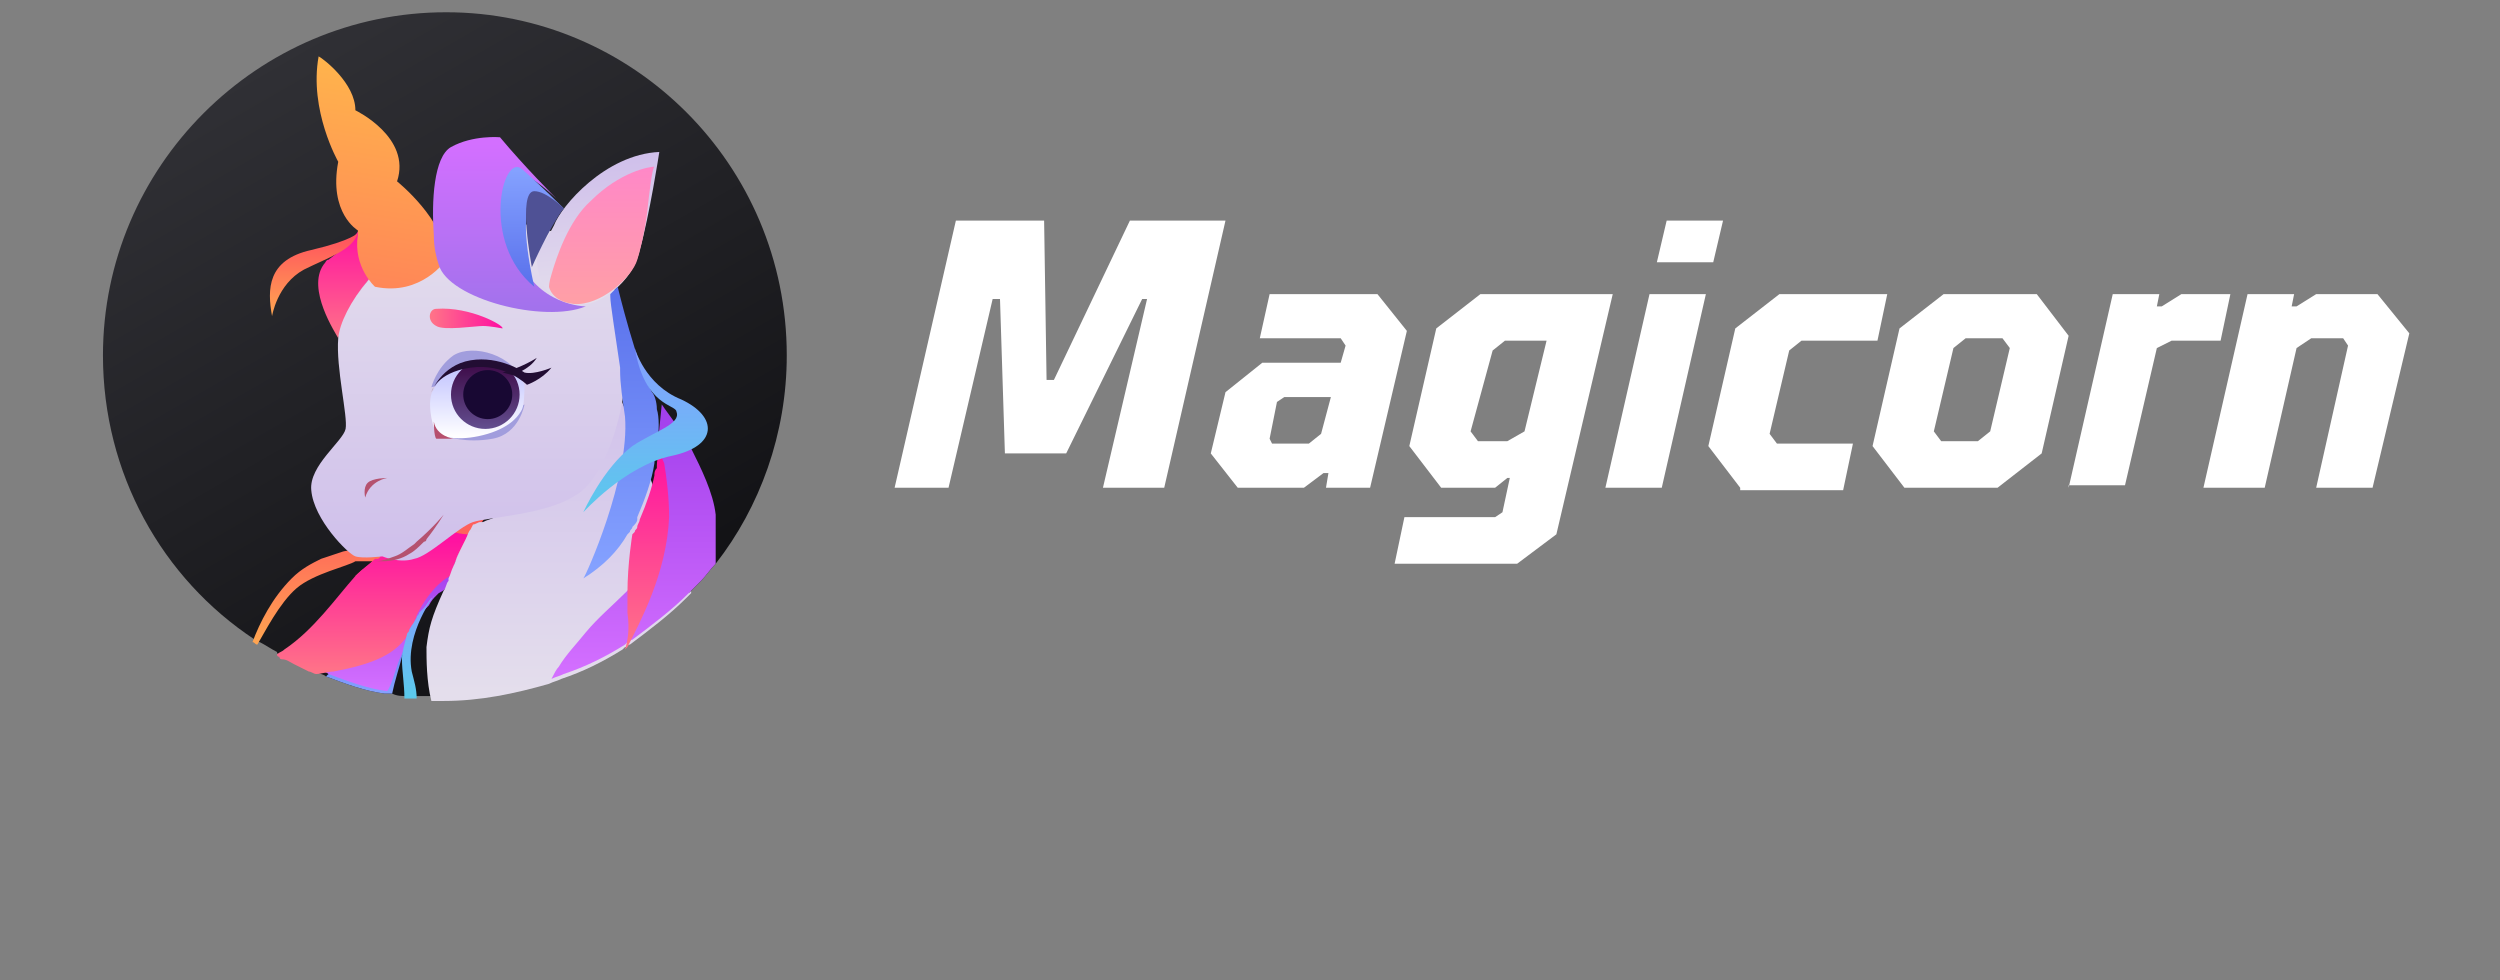 <?xml version="1.0" encoding="utf-8"?>
<!-- Generator: Adobe Illustrator 26.2.1, SVG Export Plug-In . SVG Version: 6.00 Build 0)  -->
<svg version="1.1" id="Layer_1" xmlns="http://www.w3.org/2000/svg" xmlns:xlink="http://www.w3.org/1999/xlink" x="0px" y="0px"
	 viewBox="0 0 102 40" style="enable-background:new 0 0 102 40;" xml:space="preserve">
<rect x="0" y="0" width="102" height="40" fill="#808080" stroke="none"/>
<style type="text/css">
	.st0{fill:#FFFFFF;}
	.st1{fill-rule:evenodd;clip-rule:evenodd;fill:url(#SVGID_1_);}
	.st2{fill-rule:evenodd;clip-rule:evenodd;fill:url(#SVGID_00000127728539752850104370000011635353982283338686_);}
	.st3{fill-rule:evenodd;clip-rule:evenodd;fill:url(#SVGID_00000124848520119563757660000007906930753285965189_);}
	.st4{fill-rule:evenodd;clip-rule:evenodd;fill:url(#SVGID_00000104683023848255405540000011516393088857932471_);}
	.st5{fill-rule:evenodd;clip-rule:evenodd;fill:url(#SVGID_00000041259209987332507870000015650329689403741336_);}
	.st6{fill-rule:evenodd;clip-rule:evenodd;fill:url(#SVGID_00000098906203576382659540000016466543873720449697_);}
	.st7{fill-rule:evenodd;clip-rule:evenodd;fill:url(#SVGID_00000029764166372592529050000016484546823509154713_);}
	.st8{fill-rule:evenodd;clip-rule:evenodd;fill:url(#SVGID_00000096775727500615826840000011230874826559935117_);}
	.st9{fill-rule:evenodd;clip-rule:evenodd;fill:url(#SVGID_00000103950778649008866330000003973243187686319780_);}
	.st10{fill:url(#SVGID_00000072999374057020382630000017020633412957597614_);}
	.st11{fill-rule:evenodd;clip-rule:evenodd;fill:url(#SVGID_00000025406621764631677430000004654052030378214320_);}
	.st12{fill-rule:evenodd;clip-rule:evenodd;fill:url(#SVGID_00000054257349091534223680000010407626425150798519_);}
	.st13{fill-rule:evenodd;clip-rule:evenodd;fill:url(#SVGID_00000000936672349799694140000006531862374306834102_);}
	.st14{fill-rule:evenodd;clip-rule:evenodd;fill:url(#SVGID_00000153705641370738880110000012359921317830424980_);}
	.st15{fill-rule:evenodd;clip-rule:evenodd;fill:#4F5195;}
	.st16{fill-rule:evenodd;clip-rule:evenodd;fill:url(#SVGID_00000054966136020732641190000013990517315980358844_);}
	.st17{fill-rule:evenodd;clip-rule:evenodd;fill:url(#SVGID_00000021817915678132333570000000265205442751183255_);}
	.st18{fill-rule:evenodd;clip-rule:evenodd;fill:url(#SVGID_00000122693948594781206100000007628185507502076560_);}
	.st19{fill-rule:evenodd;clip-rule:evenodd;fill:#A19DDD;}
	.st20{fill-rule:evenodd;clip-rule:evenodd;fill:url(#SVGID_00000124134733043982954500000011837464313985391782_);}
	.st21{fill-rule:evenodd;clip-rule:evenodd;fill:url(#SVGID_00000124134084300185902230000006100784274415516851_);}
	.st22{fill-rule:evenodd;clip-rule:evenodd;fill:#180833;}
	.st23{fill-rule:evenodd;clip-rule:evenodd;fill:#220D33;}
	.st24{fill-rule:evenodd;clip-rule:evenodd;fill:#B64F6D;}
	.st25{fill-rule:evenodd;clip-rule:evenodd;fill:url(#SVGID_00000070831465951389462410000011636091723971971982_);}
	.st26{fill-rule:evenodd;clip-rule:evenodd;fill:#B5526F;}
	.st27{fill-rule:evenodd;clip-rule:evenodd;fill:url(#SVGID_00000003075439854322490570000004131659237717373836_);}
	.st28{fill-rule:evenodd;clip-rule:evenodd;fill:url(#SVGID_00000103986470007136479650000009229239006035254926_);}
</style>
<g>
	<path class="st0" d="M36.5,19.9L39,9h3.6l0.1,6.5H43L46.1,9h3.9l-2.5,10.9H45l1.8-7.7h-0.2l-3.1,6.3H41l-0.2-6.3h-0.3l-1.8,7.7
		H36.5z"/>
	<path class="st0" d="M50.5,19.9l-1.1-1.4l0.6-2.5l1.5-1.2h3.2l0.2-0.7l-0.2-0.3h-3.3l0.4-1.8h4.4l1.2,1.5l-1.5,6.4h-1.8l0.1-0.6
		h-0.2l-0.8,0.6H50.5z M51.9,18.1h1.5l0.5-0.4l0.4-1.5h-1.9l-0.3,0.2l-0.3,1.5L51.9,18.1z"/>
	<path class="st0" d="M56.9,23l0.4-1.9h3.7l0.3-0.2l0.3-1.4h-0.1L61,19.9h-2.2l-1.3-1.7l1.1-4.8l1.8-1.4h5.4l-2.3,9.8L61.9,23H56.9z
		 M60.3,18h1.2l0.7-0.4l0.9-3.7h-1.7l-0.5,0.4L60,17.6L60.3,18z"/>
	<path class="st0" d="M65.5,19.9l1.8-7.9h2.3l-1.8,7.9H65.5z M67.6,10.7L68,9h2.3l-0.4,1.7H67.6z"/>
	<path class="st0" d="M71,19.9l-1.3-1.7l1.1-4.8l1.8-1.4h4.4l-0.4,1.9h-3.1l-0.5,0.4l-0.8,3.4l0.3,0.4h3.1l-0.4,1.9H71z"/>
	<path class="st0" d="M77.7,19.9l-1.3-1.7l1.1-4.8l1.8-1.4h3.8l1.3,1.7l-1.1,4.8l-1.8,1.4H77.7z M79.2,18h1.5l0.5-0.4l0.8-3.4
		l-0.3-0.4h-1.5l-0.5,0.4l-0.8,3.4L79.2,18z"/>
	<path class="st0" d="M84.4,19.9l1.8-7.9h1.9l-0.1,0.5h0.2l0.8-0.5H91l-0.4,1.9h-2L88,14.2l-1.3,5.6H84.4z"/>
	<path class="st0" d="M89.9,19.9l1.8-7.9h1.9l-0.1,0.5h0.2l0.8-0.5h2.5l1.3,1.6l-1.5,6.3h-2.3l1.3-5.8l-0.2-0.3h-1.3l-0.6,0.4
		l-1.3,5.7H89.9z"/>
</g>
<g>
	<g>
		<linearGradient id="SVGID_1_" gradientUnits="userSpaceOnUse" x1="25.104" y1="26.598" x2="11.102" y2="2.346">
			<stop  offset="0" style="stop-color:#111114"/>
			<stop  offset="1" style="stop-color:#303035"/>
		</linearGradient>
		<path class="st1" d="M32.1,14.5c0,3.2-1.1,6.2-2.9,8.5c0,0,0,0,0,0c0,0,0,0,0,0c0,0,0,0,0,0c-0.2,0.2-0.4,0.5-0.6,0.7c0,0,0,0,0,0
			c-0.1,0.1-0.2,0.2-0.3,0.3c-0.1,0.1-0.1,0.1-0.2,0.2c-0.7,0.7-1.5,1.3-2.3,1.9c-0.1,0-0.1,0.1-0.2,0.1c0,0-0.1,0.1-0.1,0.1
			c0,0,0,0,0,0c-0.8,0.5-1.6,0.9-2.5,1.2c-0.2,0.1-0.3,0.1-0.5,0.2c-1.4,0.4-2.8,0.7-4.3,0.7c-0.2,0-0.3,0-0.5,0c-0.2,0-0.4,0-0.6,0
			c-0.2,0-0.3,0-0.5,0c-0.2,0-0.4,0-0.6-0.1c-0.1,0-0.2,0-0.3,0c-0.8-0.1-1.6-0.4-2.4-0.7c-0.1-0.1-0.3-0.1-0.4-0.2
			c-0.1,0-0.2-0.1-0.3-0.1c-0.2-0.1-0.4-0.2-0.6-0.3c-0.2-0.1-0.3-0.2-0.5-0.2c0,0-0.1,0-0.1-0.1c0,0-0.1,0-0.1-0.1
			c-0.2-0.1-0.5-0.3-0.7-0.4c0,0,0,0,0,0c-0.1,0-0.1-0.1-0.2-0.1c-3.8-2.5-6.2-6.8-6.2-11.6c0-7.7,6.3-14,14-14
			C25.8,0.5,32.1,6.7,32.1,14.5z"/>
		
			<linearGradient id="SVGID_00000183931254442954002970000004312593049690688431_" gradientUnits="userSpaceOnUse" x1="15.164" y1="28.312" x2="15.164" y2="25.072">
			<stop  offset="3.351960e-02" style="stop-color:#84A1FF"/>
			<stop  offset="0.983" style="stop-color:#5B72EC"/>
		</linearGradient>
		<path style="fill-rule:evenodd;clip-rule:evenodd;fill:url(#SVGID_00000183931254442954002970000004312593049690688431_);" d="
			M17.1,25.1C17.1,25.1,17.1,25.1,17.1,25.1c0,0.1-0.3,0.7-0.7,1.7c-0.1,0.4-0.3,1-0.4,1.5c-0.1,0-0.2,0-0.3,0
			c-0.8-0.1-1.6-0.4-2.4-0.7c0.1-0.1,0.2-0.2,0.3-0.2c0.1-0.1,0.2-0.2,0.3-0.3c0.8-0.6,1.4-1.1,2-1.4c0.5-0.3,0.9-0.5,1.1-0.6l0,0
			C17,25.1,17.1,25.1,17.1,25.1C17.1,25.1,17.1,25.1,17.1,25.1z"/>
		
			<linearGradient id="SVGID_00000177473868732003417390000008893408450619271600_" gradientUnits="userSpaceOnUse" x1="15.321" y1="26.258" x2="15.321" y2="20.188">
			<stop  offset="1.711450e-02" style="stop-color:#FFA451"/>
			<stop  offset="0.967" style="stop-color:#FF515E"/>
		</linearGradient>
		<path style="fill-rule:evenodd;clip-rule:evenodd;fill:url(#SVGID_00000177473868732003417390000008893408450619271600_);" d="
			M20.3,20.2L20,20.7l0,0l0,0.1L19.8,21l0,0.1l-0.2,0.3l-0.1,0.1l-0.7,1l0,0c0,0,0,0,0,0c0,0-0.6,0.7-1.5,0.8
			c-0.3,0-0.7,0.1-1.2,0.1c-0.5,0-1,0.1-1.6,0.1c0,0,0,0,0,0c0.2-0.2,0.5-0.4,0.7-0.6c-0.3,0-0.5,0-0.7,0c-0.3,0.2-1.7,0.5-2.4,1.1
			c-0.7,0.6-1.3,1.8-1.6,2.3c-0.1,0-0.1-0.1-0.2-0.1c0.3-0.8,0.8-1.8,1.6-2.6c0.4-0.4,0.8-0.6,1.2-0.8c0,0,0,0,0,0
			c0.3-0.1,0.6-0.2,0.9-0.3c0.9-0.2,1.9-0.3,2.7-0.4c0.2,0,0.3,0,0.4-0.1c0,0,0,0,0,0c0.1,0,0.2,0,0.2,0h0c0.2,0,0.5-0.1,0.7-0.2
			c0.7-0.3,1.3-0.7,1.6-1c0,0,0.1-0.1,0.1-0.1C20.1,20.4,20.3,20.2,20.3,20.2z"/>
		
			<linearGradient id="SVGID_00000063597877348348854330000012639703106438604957_" gradientUnits="userSpaceOnUse" x1="15.043" y1="28.264" x2="15.043" y2="22.981">
			<stop  offset="3.351960e-02" style="stop-color:#D36FFF"/>
			<stop  offset="0.983" style="stop-color:#A240EC"/>
		</linearGradient>
		<path style="fill-rule:evenodd;clip-rule:evenodd;fill:url(#SVGID_00000063597877348348854330000012639703106438604957_);" d="
			M18.6,23c-0.1,0.2-0.1,0.3-0.2,0.5c0,0,0,0,0,0.1l0,0c0,0,0,0,0,0l-0.2,0.4l0,0c0,0-0.1,0.1-0.3,0.2c0,0,0,0,0,0c0,0,0,0,0,0
			c0,0,0,0,0,0c0,0,0,0,0,0c0,0,0,0,0,0c0,0,0,0,0,0c0,0,0,0-0.1,0.1c0,0,0,0,0,0c0,0,0,0,0,0c0,0,0,0,0,0c0,0,0,0,0,0c0,0,0,0,0,0
			c-0.1,0.1-0.2,0.2-0.3,0.4c0,0,0,0,0,0c0,0,0,0-0.1,0.1c0,0,0,0-0.1,0.1c0,0-0.1,0.1-0.1,0.1c0,0,0,0,0,0
			c-0.1,0.1-0.2,0.3-0.3,0.5c0,0.1-0.1,0.1-0.1,0.2c0,0,0,0,0,0c0,0,0,0,0,0.1c-0.2,0.3-0.3,0.7-0.5,1.1c-0.2,0.5-0.3,1-0.5,1.3
			c-0.8-0.1-1.6-0.4-2.4-0.7c-0.1-0.1-0.3-0.1-0.4-0.2c-0.1,0-0.2-0.1-0.3-0.1c-0.2-0.1-0.4-0.2-0.6-0.3c-0.2-0.1-0.3-0.2-0.5-0.2
			c0.7-0.4,1.4-0.7,2.1-1.1c1-0.5,2-1.1,2.8-1.5C17.7,23.5,18.6,23,18.6,23z"/>
		
			<linearGradient id="SVGID_00000063599490907034902800000015112823793304393346_" gradientUnits="userSpaceOnUse" x1="15.18" y1="27.45" x2="15.18" y2="21.774">
			<stop  offset="1.711450e-02" style="stop-color:#FF7288"/>
			<stop  offset="0.967" style="stop-color:#FF11A1"/>
		</linearGradient>
		<path style="fill-rule:evenodd;clip-rule:evenodd;fill:url(#SVGID_00000063599490907034902800000015112823793304393346_);" d="
			M19.1,21.8l-0.3,0.6l0,0l0,0c0,0,0,0,0,0c-0.1,0.2-0.1,0.3-0.2,0.5c-0.1,0.2-0.1,0.3-0.2,0.5c0,0,0,0,0,0.1l0,0c0,0,0,0,0,0
			c-0.1,0-0.8,0.4-1.4,1.6l0,0c0,0.1-0.1,0.2-0.1,0.3c0,0,0,0.1-0.1,0.1c0,0,0,0,0,0c0,0.1-0.1,0.1-0.1,0.2c0,0,0,0,0,0
			c0,0,0,0,0,0.1c-0.5,0.9-1.5,1.3-3.1,1.6c-0.2,0-0.5,0.1-0.7,0.1c-0.1,0-0.2-0.1-0.3-0.1c-0.2-0.1-0.4-0.2-0.6-0.3
			c-0.2-0.1-0.3-0.2-0.5-0.2c0,0-0.1,0-0.1-0.1c0,0-0.1,0-0.1-0.1c0.1-0.1,0.2-0.1,0.3-0.2c1.2-0.8,2.1-2.1,2.9-3h0
			c0,0,0.1-0.1,0.1-0.1c0.2-0.2,0.5-0.4,0.7-0.6c0,0,0,0,0,0c0,0,0,0,0.1,0c0,0,0,0,0,0c0,0,0.1,0,0.1-0.1c0.5-0.3,1.1-0.5,1.6-0.7
			c0,0,0,0,0,0c0.1,0,0.2-0.1,0.3-0.1c0.4-0.1,0.8-0.2,1.1-0.2h0C18.8,21.8,19.1,21.8,19.1,21.8C19.1,21.8,19.1,21.8,19.1,21.8z"/>
		
			<linearGradient id="SVGID_00000051377029138423857990000010451800825736493717_" gradientUnits="userSpaceOnUse" x1="17.13" y1="28.434" x2="17.13" y2="24.178">
			<stop  offset="1.711450e-02" style="stop-color:#5BC9EC"/>
			<stop  offset="0.967" style="stop-color:#84A1FF"/>
		</linearGradient>
		<path style="fill-rule:evenodd;clip-rule:evenodd;fill:url(#SVGID_00000051377029138423857990000010451800825736493717_);" d="
			M16.8,27.4c0.1,0.4,0.2,0.7,0.2,1.1c-0.2,0-0.3,0-0.5,0c0-0.6-0.1-1.1-0.1-1.6c0-0.3,0.1-0.6,0.2-1c0,0,0,0,0,0c0,0,0,0,0,0
			c0-0.1,0.1-0.1,0.1-0.2c0.1-0.2,0.2-0.3,0.3-0.5c0-0.1,0.1-0.1,0.1-0.2c0,0,0,0,0.1-0.1c0,0,0,0,0.1-0.1c0,0,0,0,0,0
			c0.1-0.1,0.2-0.3,0.3-0.4c0,0,0,0,0,0c0,0,0,0,0,0l0,0c0,0,0,0,0,0c0,0,0,0,0,0c0,0,0.1,0,0.1-0.1c0,0,0,0,0,0c0,0,0,0,0,0
			c0,0,0,0,0,0c0,0,0,0,0,0c0,0,0,0,0,0c0,0,0,0,0,0c0,0,0,0,0,0C17.8,24.2,16.5,25.8,16.8,27.4z"/>
		
			<linearGradient id="SVGID_00000132088269502314111890000001386833982310629543_" gradientUnits="userSpaceOnUse" x1="14.237" y1="13.88" x2="14.237" y2="9.244">
			<stop  offset="1.711450e-02" style="stop-color:#FF7288"/>
			<stop  offset="0.967" style="stop-color:#FF11A1"/>
		</linearGradient>
		<path style="fill-rule:evenodd;clip-rule:evenodd;fill:url(#SVGID_00000132088269502314111890000001386833982310629543_);" d="
			M15.6,10.9c-1.3,1-1.8,2.9-1.8,2.9s0,0,0,0c0,0,0,0,0,0c-0.1-0.2-1.3-2-0.6-3c0.1-0.1,0.1-0.2,0.2-0.2c0.8-0.6,1.2-1.1,1.3-1.3
			c0.1-0.1,0.1-0.1,0.1-0.1l0.5,1L15.6,10.9z"/>
		
			<linearGradient id="SVGID_00000176032708926964036230000000354145315929213596_" gradientUnits="userSpaceOnUse" x1="22.813" y1="28.472" x2="22.813" y2="15.154">
			<stop  offset="1.711450e-02" style="stop-color:#E4DEEC"/>
			<stop  offset="1" style="stop-color:#CFBFEB"/>
		</linearGradient>
		<path style="fill-rule:evenodd;clip-rule:evenodd;fill:url(#SVGID_00000176032708926964036230000000354145315929213596_);" d="
			M28.2,24.2c-0.1,0.1-0.1,0.1-0.2,0.2c-0.7,0.7-1.5,1.3-2.3,1.9c-0.1,0-0.1,0.1-0.2,0.1c0,0-0.1,0.1-0.1,0.1c0,0,0,0,0,0
			c-0.8,0.5-1.6,0.9-2.5,1.2c-0.2,0.1-0.3,0.1-0.5,0.2c-1.4,0.4-2.8,0.7-4.3,0.7c-0.2,0-0.3,0-0.5,0c-0.2-0.8-0.2-1.7-0.2-2.2
			c0.1-0.8,0.2-1.2,0.7-2.3l0,0c0.1-0.1,0.1-0.3,0.2-0.4l0,0c0,0,0,0,0-0.1c0.1-0.2,0.1-0.3,0.2-0.5c0.1-0.2,0.1-0.3,0.2-0.5
			c0,0,0,0,0,0s0,0,0,0c0.1-0.2,0.2-0.4,0.3-0.6c0.1-0.2,0.1-0.3,0.2-0.4c0.1-0.2,0.1-0.2,0.1-0.2c0.1,0,0.2-0.1,0.3-0.1h0
			c0,0,0.1,0,0.1,0c0,0,0,0,0,0c0.2-0.1,0.3-0.1,0.5-0.2c0,0,0,0,0,0c1.2-0.6,2.1-1.5,2.9-2.4c0,0,0,0,0,0c0.6-0.7,1-1.4,1.4-2v0
			c0.4-0.7,0.6-1.2,0.6-1.2s0.1,0.2,0.2,0.5c0,0,0,0.1,0,0.1c0,0,0,0,0,0c0,0,0,0.1,0,0.1c0.2,0.5,0.5,1.2,0.8,2.1
			c0,0.1,0.1,0.2,0.1,0.3v0c0.1,0.2,0.1,0.4,0.2,0.6c0,0,0,0,0,0c0,0.1,0.1,0.2,0.1,0.3c0,0,0,0,0,0c0.1,0.1,0.1,0.3,0.2,0.4
			c0.2,0.5,0.3,0.9,0.5,1.4c0.1,0.4,0.3,0.8,0.4,1.2c0.2,0.6,0.4,1.2,0.5,1.7C28.2,24.1,28.2,24.1,28.2,24.2z"/>
		
			<linearGradient id="SVGID_00000043429093713390404380000011364656677935760302_" gradientUnits="userSpaceOnUse" x1="19.115" y1="22.904" x2="19.115" y2="8.998">
			<stop  offset="0" style="stop-color:#CFBFEB"/>
			<stop  offset="0.983" style="stop-color:#E4DEEC"/>
		</linearGradient>
		<path style="fill-rule:evenodd;clip-rule:evenodd;fill:url(#SVGID_00000043429093713390404380000011364656677935760302_);" d="
			M23.5,20.2c-1.2,0.8-3.6,0.9-4.2,1.1c-0.6,0.2-1.8,1.4-2.4,1.5c-0.6,0.2-1.3-0.1-1.3-0.1s-0.8,0.1-1.1,0c-0.3-0.1-1.7-1.5-1.8-2.7
			C12.6,19,14,18,14.1,17.5c0.1-0.5-0.4-2.5-0.3-3.7c0.1-1.2,1.8-3.7,4.2-4.4c3.3-1,6.6,0.2,7.3,3.1C26.1,15.4,24.9,19.4,23.5,20.2z
			"/>
		
			<linearGradient id="SVGID_00000088821646500123177060000004637399956324243390_" gradientUnits="userSpaceOnUse" x1="49.508" y1="12.166" x2="49.508" y2="2.733" gradientTransform="matrix(0.989 0.151 -0.142 0.934 -32.402 -7.25)">
			<stop  offset="0" style="stop-color:#FF8757"/>
			<stop  offset="0.984" style="stop-color:#FFB34C"/>
		</linearGradient>
		<path style="fill:url(#SVGID_00000088821646500123177060000004637399956324243390_);" d="M18.2,10.6c0,0-1,1.5-2.9,1.1
			c0,0-0.9-0.8-0.7-2.1l0-0.2c0,0-1.2-0.7-0.8-2.8c0,0-1.2-2.1-0.8-4.3c0,0,0,0,0,0c0.2,0.1,1.5,1.1,1.5,2.2c0,0,2.3,1.1,1.7,2.9
			C16.2,7.4,18.2,9,18.2,10.6z"/>
		
			<linearGradient id="SVGID_00000008852822194463621240000000206252570828669589_" gradientUnits="userSpaceOnUse" x1="13.825" y1="64.894" x2="13.825" y2="58.986" gradientTransform="matrix(0.994 -0.108 0.108 0.994 4.043 -50.715)">
			<stop  offset="1.711450e-02" style="stop-color:#E4DEEC"/>
			<stop  offset="1" style="stop-color:#CFBFEB"/>
		</linearGradient>
		<path style="fill-rule:evenodd;clip-rule:evenodd;fill:url(#SVGID_00000008852822194463621240000000206252570828669589_);" d="
			M21.9,10.2c0,0,0.3-0.2,0.7-1c0.3-0.8,2.1-2.9,4.3-3c0,0-0.4,2.6-0.8,4c-0.3,1.4-1.7,2.2-2.2,2.2C23.4,12.5,21.8,12.4,21.9,10.2z"
			/>
		
			<linearGradient id="SVGID_00000114072390430517468170000002380413615382580149_" gradientUnits="userSpaceOnUse" x1="20.736" y1="12.784" x2="20.736" y2="5.628">
			<stop  offset="1.711450e-02" style="stop-color:#A272EC"/>
			<stop  offset="0.967" style="stop-color:#D36FFF"/>
		</linearGradient>
		<path style="fill-rule:evenodd;clip-rule:evenodd;fill:url(#SVGID_00000114072390430517468170000002380413615382580149_);" d="
			M23.9,12.5c-1.7,0.7-5.6-0.3-6-1.7c-0.1-0.3-0.2-0.7-0.2-1.2c-0.1-1.4,0-3.2,0.7-3.6c0.9-0.5,2-0.4,2-0.4c1,1.2,2.2,2.4,2.3,2.5
			c-0.1-0.1-1.1-1-1.3-0.9c-0.1,0-1.1,1-0.3,3.2C21.9,12.5,23.9,12.5,23.9,12.5z"/>
		
			<linearGradient id="SVGID_00000003089447302616187600000009710646307800868010_" gradientUnits="userSpaceOnUse" x1="21.76" y1="11.634" x2="21.76" y2="6.798">
			<stop  offset="1.711450e-02" style="stop-color:#5B72EC"/>
			<stop  offset="0.967" style="stop-color:#84A1FF"/>
		</linearGradient>
		<path style="fill-rule:evenodd;clip-rule:evenodd;fill:url(#SVGID_00000003089447302616187600000009710646307800868010_);" d="
			M23,8.5c0,0-0.9-0.9-1.7-1.6c-0.8-0.7-1.7,3,0.5,4.8c0,0-0.7-2.9-0.1-3.4c0.5-0.5,1.1,0.4,1.1,0.4L23,8.5z"/>
		
			<linearGradient id="SVGID_00000027563714274028440770000011764967201248041400_" gradientUnits="userSpaceOnUse" x1="12.787" y1="12.873" x2="12.787" y2="9.46">
			<stop  offset="1.711450e-02" style="stop-color:#FFA451"/>
			<stop  offset="0.967" style="stop-color:#FF515E"/>
		</linearGradient>
		<path style="fill-rule:evenodd;clip-rule:evenodd;fill:url(#SVGID_00000027563714274028440770000011764967201248041400_);" d="
			M14.6,9.5c0,0-0.2,0.3-1.9,0.7c-1.8,0.4-1.8,1.6-1.6,2.7c0,0,0.2-1.3,1.3-1.9C13.4,10.5,14.4,10.2,14.6,9.5z"/>
		<path class="st15" d="M23,8.5c0,0-0.7-0.7-1.2-0.7c-0.7,0-0.1,3.1-0.1,3.1S22.4,9.3,23,8.5z"/>
		
			<linearGradient id="SVGID_00000026886116120286144530000014043868382114228154_" gradientUnits="userSpaceOnUse" x1="25.792" y1="27.802" x2="25.792" y2="16.627">
			<stop  offset="3.351960e-02" style="stop-color:#D36FFF"/>
			<stop  offset="0.983" style="stop-color:#A240EC"/>
		</linearGradient>
		<path style="fill-rule:evenodd;clip-rule:evenodd;fill:url(#SVGID_00000026886116120286144530000014043868382114228154_);" d="
			M29.2,22.9c0,0,0,0.1,0,0.1c0,0,0,0,0,0c0,0,0,0,0,0c-0.2,0.2-0.4,0.5-0.6,0.7c0,0,0,0,0,0c-0.1,0.1-0.2,0.2-0.3,0.3
			c-0.1,0.1-0.1,0.1-0.2,0.2c-0.7,0.7-1.5,1.3-2.3,1.9c-0.1,0-0.1,0.1-0.2,0.1c0,0-0.1,0.1-0.1,0.1c0,0,0,0,0,0
			c-0.8,0.5-1.6,0.9-2.5,1.2c-0.2,0.1-0.3,0.1-0.5,0.2c0.1-0.2,0.2-0.4,0.3-0.5c0.3-0.5,0.7-0.9,1.1-1.4c0.5-0.6,1.1-1.1,1.7-1.7
			c0,0,0,0,0,0c0.6-0.7,1-1.4,1.2-2.1c0.1-0.6,0.2-1.2,0.2-1.7c0-0.2,0-0.4,0-0.6c0-0.3-0.1-0.6-0.1-0.8c0,0,0,0,0,0c0,0,0,0,0-0.1
			c0,0,0,0,0-0.1c0-0.2-0.1-0.4-0.1-0.4l0.1-0.8v0l0.1-1c0,0,0,0,0,0c0,0,0.2,0.3,0.5,0.7c0.2,0.3,0.4,0.7,0.7,1.1
			c0.4,0.8,0.9,1.8,1,2.7C29.2,21.7,29.2,22.3,29.2,22.9z"/>
		
			<linearGradient id="SVGID_00000005966680867887769170000006379074672005873586_" gradientUnits="userSpaceOnUse" x1="26.342" y1="26.424" x2="26.342" y2="18.198">
			<stop  offset="1.711450e-02" style="stop-color:#FF7288"/>
			<stop  offset="0.967" style="stop-color:#FF11A1"/>
		</linearGradient>
		<path style="fill-rule:evenodd;clip-rule:evenodd;fill:url(#SVGID_00000005966680867887769170000006379074672005873586_);" d="
			M27.3,21.1c-0.1,2.3-1.2,4.3-1.7,5.3c0,0-0.1,0.1-0.1,0.1c0,0,0,0,0,0c0.1-0.3,0.2-0.8,0.1-1.5c0-0.3,0-0.5,0-0.8
			c0-1.2,0.2-2.4,0.2-2.4c0,0,0,0,0,0c0,0,0,0,0,0c0,0,0,0,0,0c0,0,0,0,0,0c0,0,0.1-0.1,0.1-0.1c0,0,0,0,0,0c0,0,0,0,0,0
			c0-0.1,0.1-0.1,0.1-0.2c0,0,0,0,0,0c0-0.1,0.1-0.2,0.1-0.3c0,0,0,0,0,0c0,0,0,0,0,0c0,0,0,0,0,0c0,0,0,0,0,0
			c0.3-0.7,0.5-1.3,0.6-1.8c0-0.1,0-0.2,0.1-0.3c0,0,0-0.1,0-0.1c0-0.3,0.1-0.5,0.1-0.6c0,0,0,0,0,0c0,0,0,0,0,0c0,0,0,0,0,0
			c0.1,0.2,0.1,0.3,0.2,0.5C27.2,19.5,27.3,20.3,27.3,21.1z"/>
		
			<linearGradient id="SVGID_00000070817321098431706160000012213244510971448744_" gradientUnits="userSpaceOnUse" x1="25.37" y1="23.523" x2="25.37" y2="11.633">
			<stop  offset="3.351960e-02" style="stop-color:#84A1FF"/>
			<stop  offset="0.983" style="stop-color:#5B72EC"/>
		</linearGradient>
		<path style="fill-rule:evenodd;clip-rule:evenodd;fill:url(#SVGID_00000070817321098431706160000012213244510971448744_);" d="
			M26.8,18.2L26.8,18.2c0,0.2-0.1,0.5-0.1,0.7c-0.1,0.7-0.4,1.5-0.7,2.2c0,0,0,0,0,0.1c0,0.1-0.1,0.2-0.2,0.3c0,0.1-0.1,0.1-0.1,0.2
			c0,0-0.1,0.1-0.1,0.1c0,0,0,0,0,0c0,0,0,0,0,0c-0.4,0.7-1,1.3-1.8,1.8c0,0,0,0,0,0c0,0,0,0,0,0c0.1-0.1,1.9-4.1,1.7-6.6
			c-0.1-0.7-0.2-1.3-0.2-1.9l0-0.1c-0.2-1.4-0.4-2.6-0.4-2.9l0-0.1l0.3-0.3c0,0,0.8,3.3,1.4,4.3c0.1,0.1,0.2,0.4,0.2,0.7
			C26.9,17,26.9,17.6,26.8,18.2z"/>
		<path class="st19" d="M18.2,17.8c0,0,0.8,0.3,1.9,0.1c1.1-0.2,1.3-1.4,1.3-1.4S20,17.4,18.2,17.8z"/>
		<path class="st19" d="M17.6,15.8c0,0,0.2-0.8,0.9-1.3c0.8-0.5,2.5,0,2.8,1.1C21.4,15.6,18.9,15.4,17.6,15.8z"/>
		
			<linearGradient id="SVGID_00000075121583046730795590000002048523331045043099_" gradientUnits="userSpaceOnUse" x1="19.462" y1="17.834" x2="19.462" y2="14.753">
			<stop  offset="0" style="stop-color:#FFFFFF"/>
			<stop  offset="1" style="stop-color:#BDBFFF"/>
		</linearGradient>
		<path style="fill-rule:evenodd;clip-rule:evenodd;fill:url(#SVGID_00000075121583046730795590000002048523331045043099_);" d="
			M17.8,17.6c0.2,0.3,1.1,0.4,2.1,0.1c1-0.3,1.3-0.8,1.4-1c0.1-0.2,0.1-0.9,0.1-1c0-0.1-0.6-0.8-1.5-0.8c-0.8-0.1-1.9,0.2-2.2,1
			C17.4,16.2,17.6,17.4,17.8,17.6z"/>
		
			<linearGradient id="SVGID_00000160152576444371565800000010182648229860485271_" gradientUnits="userSpaceOnUse" x1="19.816" y1="17.549" x2="19.816" y2="14.675">
			<stop  offset="5.586590e-03" style="stop-color:#634F90"/>
			<stop  offset="1" style="stop-color:#3B0643"/>
		</linearGradient>
		
			<circle style="fill-rule:evenodd;clip-rule:evenodd;fill:url(#SVGID_00000160152576444371565800000010182648229860485271_);" cx="19.8" cy="16.1" r="1.4"/>
		<circle class="st22" cx="19.9" cy="16.1" r="1"/>
		<path class="st23" d="M17.6,16c0,0,0.2-0.8,1.6-1c1.4-0.2,2.3,0.7,2.3,0.7s0.6-0.2,1-0.7c0,0-0.7,0.3-1.1,0.2c0,0-1-0.7-2.2-0.5
			S17.6,16,17.6,16z"/>
		<path class="st24" d="M17.7,17.2c0,0,0,0.6,0.1,0.7c0.1,0,0.7,0,0.7,0S17.8,17.8,17.7,17.2z"/>
		
			<linearGradient id="SVGID_00000024717570063266428760000015329615908031922849_" gradientUnits="userSpaceOnUse" x1="17.58" y1="12.959" x2="20.506" y2="12.959">
			<stop  offset="1.711450e-02" style="stop-color:#FF7288"/>
			<stop  offset="0.967" style="stop-color:#FF11A1"/>
		</linearGradient>
		<path style="fill-rule:evenodd;clip-rule:evenodd;fill:url(#SVGID_00000024717570063266428760000015329615908031922849_);" d="
			M17.8,12.6c-0.3,0-0.4,0.5,0,0.7c0.3,0.2,1.6,0,1.9,0c0.3,0,0.8,0.1,0.8,0.1C20.6,13.3,19.2,12.5,17.8,12.6z"/>
		<path class="st26" d="M18.1,21c0,0-0.3,0.5-0.7,1h0c0,0,0,0.1-0.1,0.1c-0.2,0.2-0.4,0.4-0.6,0.5c-0.3,0.2-0.7,0.3-1.1,0.3
			c-0.1,0-0.3,0-0.4,0c0,0,0,0,0,0c-0.3,0-0.5,0-0.7,0c0,0-0.1,0-0.1,0c0,0,0,0,0,0c0,0,0,0,0,0c0,0,0,0,0,0c0,0,0.1,0,0.1,0
			c0.2,0,0.5,0,0.8,0c0.3,0,0.5-0.1,0.8-0.2c0.3-0.1,0.5-0.3,0.8-0.5c0,0,0,0,0,0c0,0,0.1-0.1,0.1-0.1c0,0,0,0,0,0
			C17.7,21.5,18.1,21,18.1,21z"/>
		<path class="st26" d="M14.9,20.3c0,0-0.1-0.4,0.1-0.6c0.2-0.2,0.8-0.2,0.8-0.2S15.1,19.6,14.9,20.3z"/>
		
			<linearGradient id="SVGID_00000059998268113096820160000003644159737129598878_" gradientUnits="userSpaceOnUse" x1="24.412" y1="12.443" x2="24.412" y2="6.897">
			<stop  offset="1.711450e-02" style="stop-color:#FF9FA6"/>
			<stop  offset="1" style="stop-color:#FF88C7"/>
		</linearGradient>
		<path style="fill-rule:evenodd;clip-rule:evenodd;fill:url(#SVGID_00000059998268113096820160000003644159737129598878_);" d="
			M26.4,8.7c-0.1,0.8-0.3,1.6-0.4,1.9c-0.2,0.7-1.5,1.9-2.6,1.8c-0.9-0.1-1-0.7-1-0.7s0-0.2,0.1-0.5c0,0,0,0,0,0
			c0.2-0.7,0.7-2.2,1.6-3c1.2-1.2,2.4-1.4,2.6-1.4C26.6,6.9,26.5,7.8,26.4,8.7z"/>
		
			<linearGradient id="SVGID_00000155842043236066396800000016217228912848918934_" gradientUnits="userSpaceOnUse" x1="26.383" y1="20.862" x2="26.383" y2="14.233">
			<stop  offset="1.711450e-02" style="stop-color:#5BC9EC"/>
			<stop  offset="0.967" style="stop-color:#84A1FF"/>
		</linearGradient>
		<path style="fill-rule:evenodd;clip-rule:evenodd;fill:url(#SVGID_00000155842043236066396800000016217228912848918934_);" d="
			M25.9,14.2c0,0,0.4,1.5,1.9,2.1c1.5,0.7,1.5,1.9-0.4,2.3c-1.9,0.4-3.6,2.3-3.6,2.3s0.8-1.8,2-2.7c0.9-0.6,2-0.9,1.8-1.4
			C27.6,16.5,26.3,16.6,25.9,14.2z"/>
		<path class="st23" d="M20.9,15.3c0,0,0.7-0.2,1-0.7c0,0-0.6,0.4-1.4,0.6L20.9,15.3z"/>
	</g>
</g>
</svg>
